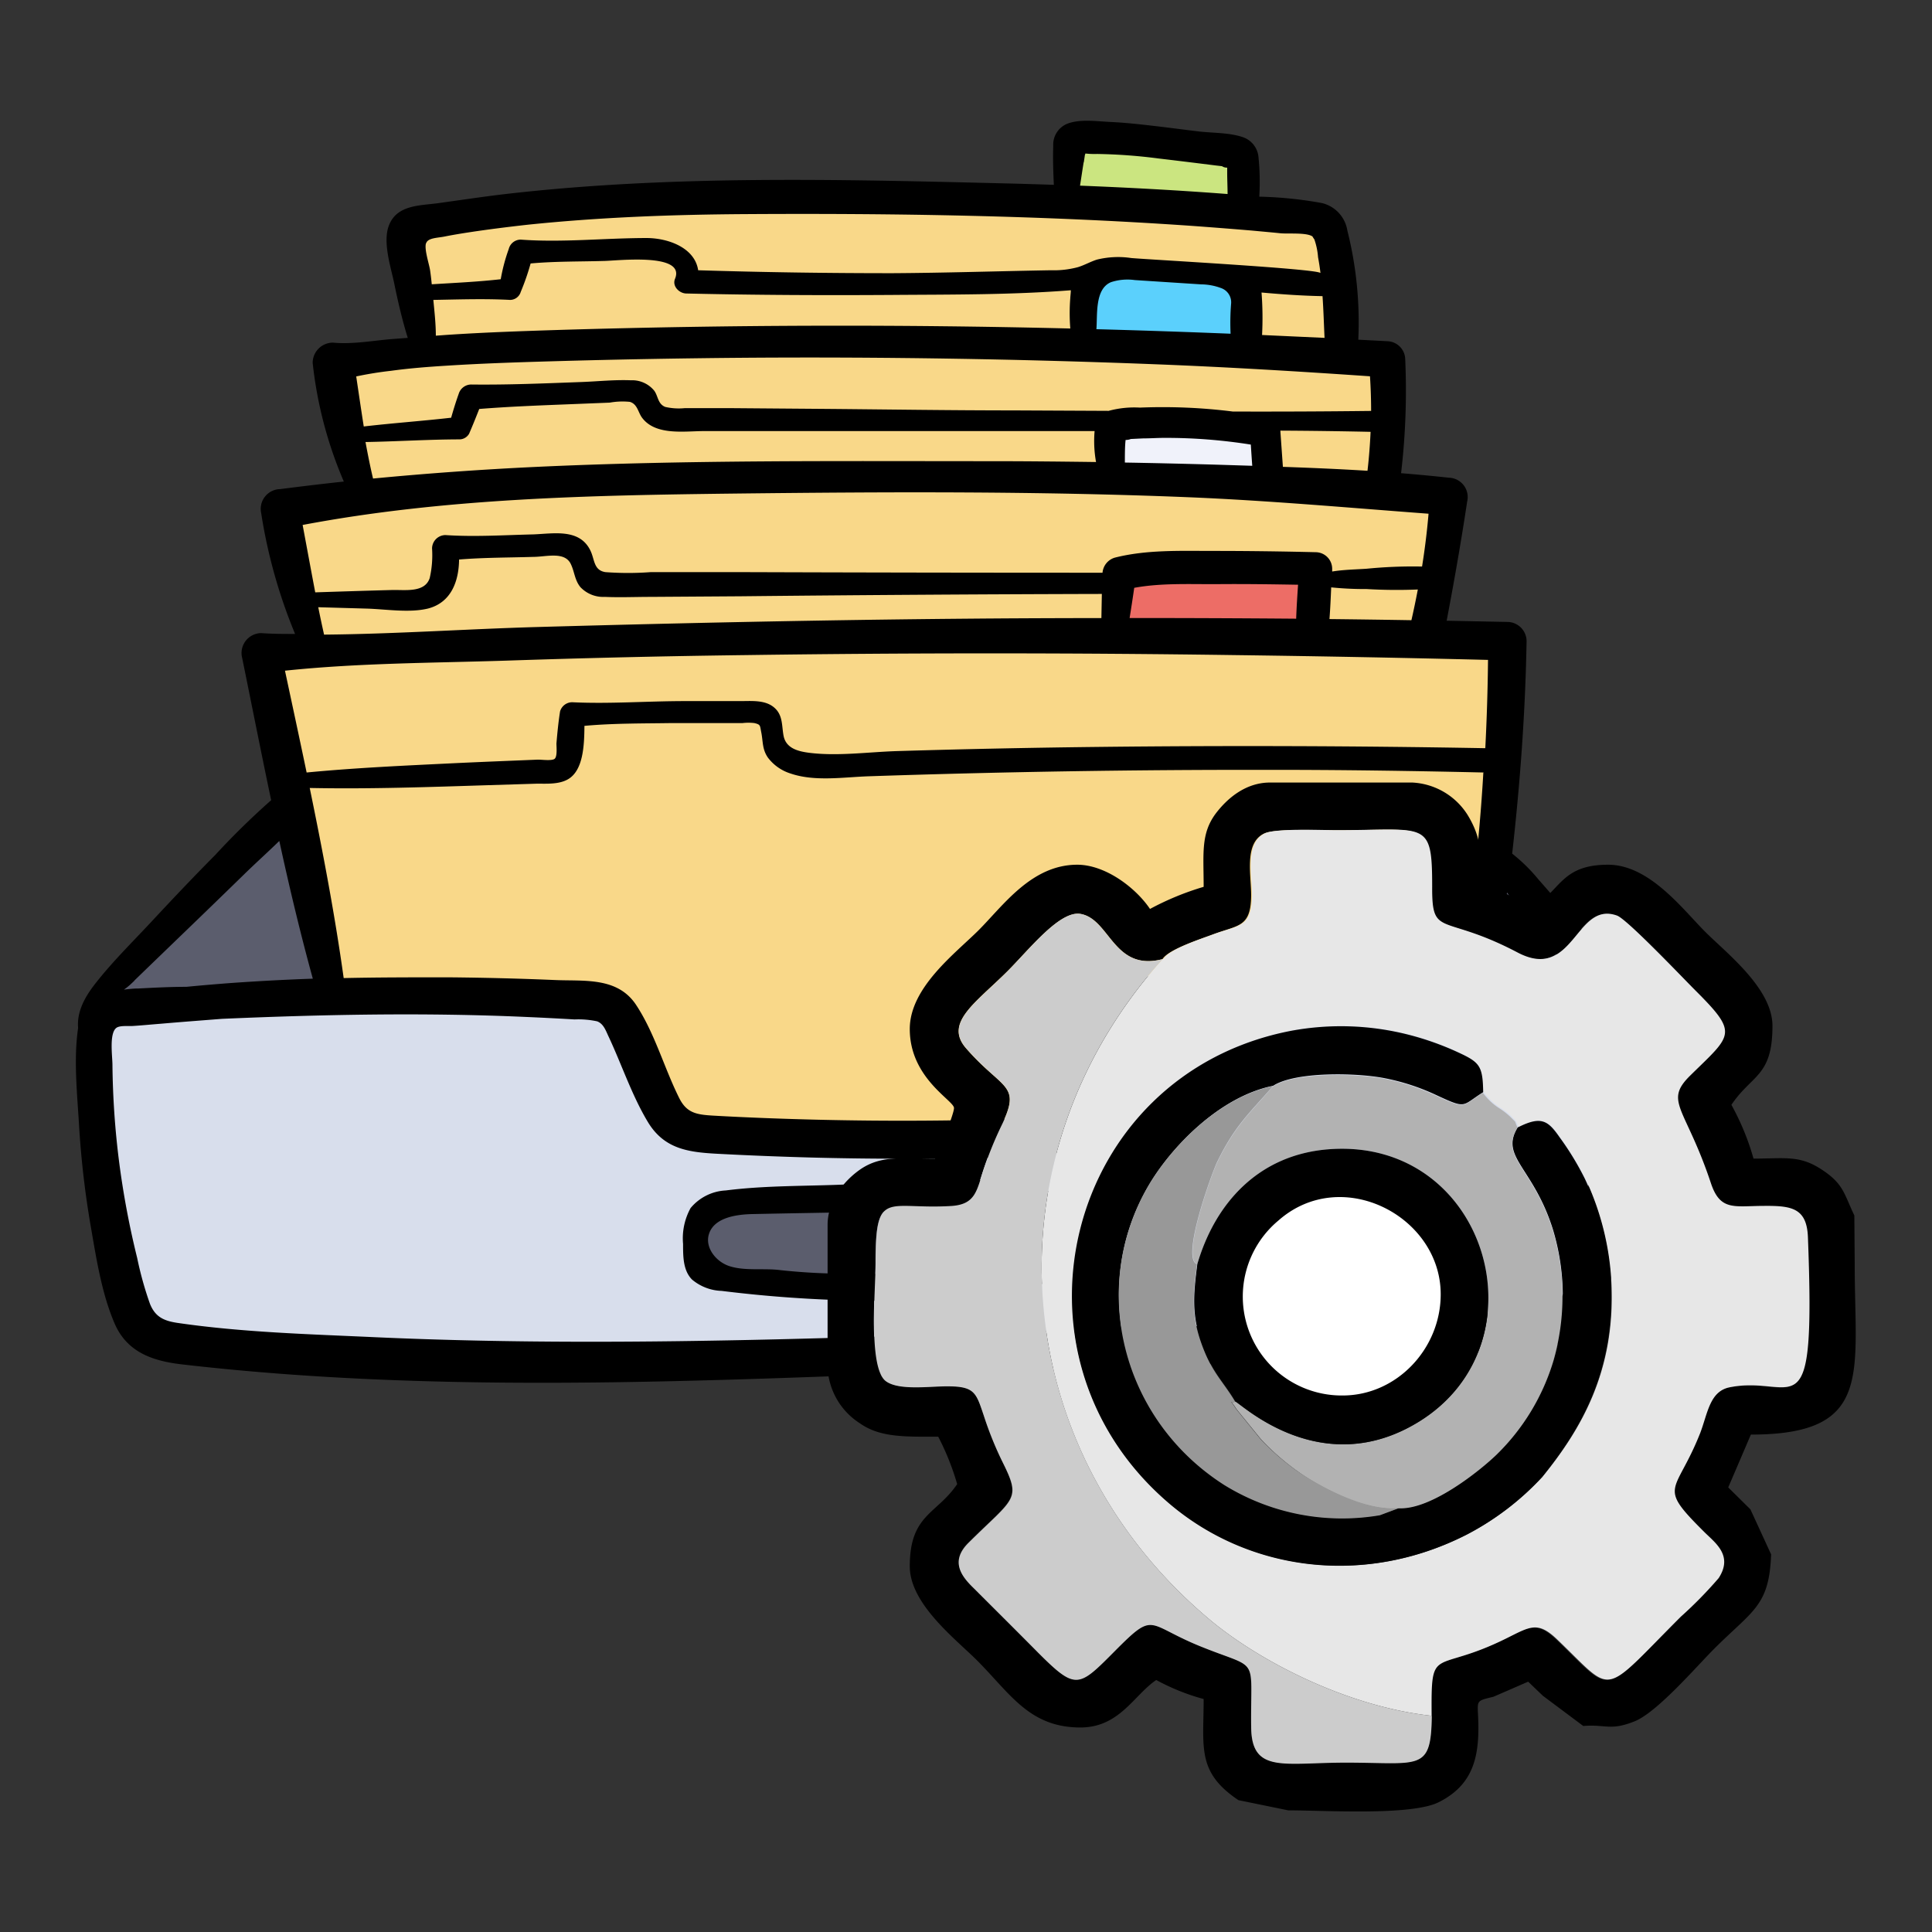 <svg xmlns="http://www.w3.org/2000/svg" viewBox="0 0 256 256"><rect x="0" y="0" width="256" height="256" fill="#333333" stroke="none"/><defs><style>.cls-1{fill:#f9d889;}.cls-2{fill:#d8deec;}.cls-3{fill:#5b5d6d;}.cls-4{fill:#ed6d66;}.cls-5{fill:#f0f2fa;}.cls-6{fill:#5bd0fc;}.cls-7{fill:#cbe580;}.cls-8{fill:#fff;}.cls-10,.cls-11,.cls-12,.cls-13,.cls-8,.cls-9{fill-rule:evenodd;}.cls-10{fill:#e7e7e7;}.cls-11{fill:#ccc;}.cls-12{fill:#b2b2b2;}.cls-13{fill:#989898;}</style></defs><g id="MasivoConfig"><polygon class="cls-1" points="44.79 130.8 35.15 87.14 40.24 86.44 36.91 67.16 47.77 65.58 44.44 49.28 56.89 45.77 53.38 30.87 86.17 26.31 129.29 27.01 140.51 26.14 143.14 18.6 163.83 20.35 164.53 28.06 174.88 29.11 178.56 46.65 183.82 48.05 183.12 63.3 191.36 66.46 189.25 83.11 199.59 86.27 194.69 131.5 149.63 132.55 140.69 149.91 90.55 150.08 80.56 132.37 44.79 130.8"/><polygon class="cls-2" points="12.74 134.37 13.52 157.44 20.11 177.41 105.98 180.32 180.42 177.02 209.5 174.69 214.35 134.96 209.69 126.43 198.45 115.38 194.69 131.5 149.63 132.55 140.69 149.91 90.55 150.08 80.56 132.37 44.79 130.8 37.75 108.2 12.74 134.37"/><path class="cls-3" d="M113.54,158.41c-6,1.26-18.06-2-20.46,5.9-1.09,3.57,1.34,4.6,4.45,5.16,6.59,1.2,14.1.56,20.77.57,5.22,0,10.76.06,15.9-.91,3.31-.63,5.11-1.72,5.68-5.44.61-4-1.93-4.58-5.23-4.85a201.16,201.16,0,0,0-21.11-.43"/><path class="cls-3" d="M36.59,108.59c-5.34,5.36-11.17,10.21-16,16-1.95,2.33-4.82,5.08-5.61,8.13,5.12.65,11.2-.87,16.49-.79a103.65,103.65,0,0,0,12.08-.35c.64-4.88-1.34-10.5-2.77-15.1-.88-2.85-1.14-6.86-4.15-7.92"/><path class="cls-3" d="M198.26,116.93c-1.32,3.46-1.38,7.48-1.94,11.11a24.43,24.43,0,0,0-.58,5c5.38.35,11,1.05,16.45.76.44-4.16-2.56-7.31-5.59-9.6s-4.93-5.84-8.34-7.23"/><path class="cls-4" d="M148.08,84.21c0-1,0-2,0-3s-1-4.24-.49-5.07c.75-1.15,6.49-.42,7.83-.49,4.73-.26,9.47-.07,14.2-.36a23.23,23.23,0,0,1,4.4-.13c.5,1.41.07,3.72.16,5.24.05,1,0,1.94.07,2.91a93.88,93.88,0,0,1-16.76.73c-3.42-.21-6.82-.61-9.43.14"/><path class="cls-5" d="M147.73,62.88c0-2.18.07-4.37.28-6.53a28.89,28.89,0,0,1,4.54.22c3.54.5,7.25.24,10.82.36,1.16,0,2.64-.32,3.4.39.95.9.68,5.15.32,6.39-1.94.06-3.87-.18-5.86-.05-4.92.31-9.39.28-13.5-.78"/><path class="cls-6" d="M143.22,44.75a32.53,32.53,0,0,0,.59-4.4c.13-.94.05-3,.7-3.84s3-1.07,4-1.14c5.2-.33,10.39,1.12,15.56,1.1.38,1,.8,1,.84,2.29.06,2,.34,4.68-.09,6.61-3.1.51-6.58-.43-9.74-.24a79.06,79.06,0,0,1-11.84-.38"/><path class="cls-7" d="M162,19.27A43.43,43.43,0,0,0,151,18c-1.77,0-3.51.39-5.27.52a10.14,10.14,0,0,0-2.53.07c-1,.44-.93,1.44-1.14,2.68a38.74,38.74,0,0,0-.86,5.75,10.51,10.51,0,0,0,2.75.09,50.67,50.67,0,0,1,8.43.72,71.69,71.69,0,0,0,10.55.84c.63,0,2.6.41,3-.25.5-.94-.5-3.33-.81-4.24A10.21,10.21,0,0,0,162,19.27"/><path d="M212.35,136.84c0,1-.07,1.95-.12,2.93-.13,2.38-.26,4.75-.47,7.12a125.76,125.76,0,0,1-1.79,13q-.54,2.9-1.19,5.76c-.43,1.89-.71,4.22-1.7,5.93-.9,1.55-2.75,1.6-4.36,1.77-2.25.25-4.5.46-6.76.65-4.37.37-8.75.63-13.13.85-8.81.44-17.63.68-26.45.94-35.47,1-71.13,3-106.61,1.4-8.69-.4-17.64-.64-26.26-1.9-1.79-.27-2.94-.78-3.64-2.53a45.36,45.36,0,0,1-1.69-6.06,113.48,113.48,0,0,1-2.4-12.77,110,110,0,0,1-.88-12.82c0-1.14-.46-4.2.53-4.92.46-.33,1.59-.21,2.12-.24,1.3-.08,2.59-.21,3.88-.31,2.66-.23,5.33-.43,8-.64,13.41-.58,26.82-.85,40.25-.25q3.22.14,6.44.33a11.91,11.91,0,0,1,3,.25c.82.31,1.12,1.15,1.47,1.91,1.77,3.75,3.11,7.86,5.25,11.42s5.32,4,9,4.21q6.38.34,12.74.51,13.17.34,26.35-.06c3.68-.11,8.1.29,10.15-3.42,1.9-3.46,3.12-7.48,4.63-11.12.68-1.66,1.18-4.67,3.17-4.84a59.15,59.15,0,0,1,6.91.21q6.47.21,13,.39c9.06.27,18.13.51,27.19.81l6.48.21,3,.1c.9,0,2.72-.24,3.57.12l.26.09a6.91,6.91,0,0,0,0,1m-194.5-6.93q3.62-3.5,7.25-7t7.22-7c1.54-1.51,3.2-3,4.75-4.51,1.33,6.12,2.78,12.21,4.44,18.25q-5.46.19-10.92.58-2.93.22-5.84.5c-2.11,0-4.23.11-6.34.22-.64,0-1.29.07-1.93.15C17,130.74,17.42,130.32,17.85,129.91Zm178.76-27.55a236.44,236.44,0,0,1-3.25,27.71l-21.52-.38-14.68-.24c-3.68,0-8.38-1.06-10.42,2.83-2.16,4.13-3.77,8.67-5.63,12.95A8.47,8.47,0,0,1,140,147.7c-.71.66-2,.46-2.95.48-2.4,0-4.81.15-7.22.21q-14.23.31-28.47-.24c-2.26-.09-4.53-.19-6.79-.32S91,147.5,90,145.5c-2-4-3.24-8.6-5.71-12.34s-6.9-3.13-10.74-3.3q-7.08-.3-14.18-.36c-4.6,0-9.21,0-13.83.1-1.18-8.45-2.78-16.83-4.5-25.19,7.88.16,15.75-.12,23.63-.37l6.49-.2c1.31,0,2.88.1,4.06-.56,2.09-1.16,2.2-4.58,2.22-7.1,3.83-.35,7.73-.31,11.56-.37,2.14,0,4.27,0,6.4,0h3a6.69,6.69,0,0,1,1.55,0c.86.2.74.33.92,1.22.25,1.25.11,2.22.87,3.34a6,6,0,0,0,3,2.12c3.23,1.11,7.06.48,10.39.37q26.4-.89,52.81-.85C177.47,102,187,102.14,196.61,102.36ZM67,87.54Q83,87,99,86.8q32.21-.45,64.41,0,16.89.22,33.76.64-.06,5.86-.36,11.7-25.6-.46-51.23-.17-13.31.15-26.62.55c-3.79.11-7.88.7-11.65.24-1.55-.19-3.18-.59-3.49-2.3-.24-1.3-.08-2.64-1.15-3.63-1.23-1.15-3.15-.92-4.69-.93-2.42,0-4.83,0-7.25,0-5,0-10,.39-14.92.15a1.68,1.68,0,0,0-1.6,1.22c-.22,1.41-.36,2.83-.48,4.25,0,.42.13,1.65-.21,2s-1.83.11-2.34.14c-3.61.15-7.22.29-10.82.46-6.59.32-13.17.61-19.73,1.24-.94-4.5-1.91-9-2.87-13.49C47.43,87.85,57.29,87.85,67,87.54Zm79-8.84-.06,3.2c-25,0-50,.49-75,1.19-9.29.27-18.67.92-28,1-.27-1.21-.53-2.42-.77-3.63l6.34.18c2.58.07,5.67.6,8.18,0,3.11-.79,4.11-3.65,4.14-6.5,3.27-.27,6.57-.25,9.83-.35,1.71,0,4.21-.78,5,1,.47,1,.49,2.07,1.24,3a4.16,4.16,0,0,0,3.25,1.3c2,.09,4,0,6,0l12-.08Q122.1,78.76,146,78.7ZM172,77.48c-.1,1.5-.2,3-.25,4.5q-11-.09-22.07-.09c.21-1.32.42-2.65.61-4,3.62-.67,7.47-.46,11.12-.49S168.5,77.42,172,77.48Zm15.87.63c-.26,1.36-.54,2.72-.85,4.07q-5.43-.09-10.86-.15c.11-1.4.17-2.8.23-4.2a43.78,43.78,0,0,0,4.67.22A67.26,67.26,0,0,0,187.9,78.11ZM97.35,65.4c20.07-.23,40.17-.33,60.23.49,10.6.44,21.14,1.39,31.71,2.18q-.3,3.51-.86,7a62.13,62.13,0,0,0-7.34.29c-1.46.1-3.06.12-4.57.37,0-.13,0-.25,0-.38a2.2,2.2,0,0,0-2.18-2.18Q167.48,73,160.6,73c-4.27,0-8.7-.17-12.88.89a2.28,2.28,0,0,0-1.63,2q-23.93,0-47.87-.08l-12,0a40.3,40.3,0,0,1-6,0c-1.64-.26-1.39-1.77-2.06-3-1.47-2.79-4.84-2.1-7.48-2-3.87.09-7.8.35-11.66.09a1.79,1.79,0,0,0-1.77,1.77,13.57,13.57,0,0,1-.31,3.92c-.65,2-3.31,1.54-5,1.59-3.39.09-6.78.2-10.17.31-.57-3-1.11-5.94-1.67-8.93C58.92,66,78.22,65.63,97.35,65.4Zm47.88-4.18c-4.64-.06-9.28-.11-13.92-.11-20.11,0-40.28-.18-60.37.76q-10.77.51-21.51,1.54c-.38-1.6-.7-3.22-1-4.84,4.14-.07,8.27-.34,12.41-.35a1.49,1.49,0,0,0,1.32-.75c.47-1.09.91-2.18,1.34-3.28,3.76-.3,7.52-.45,11.3-.6l6-.24a9.57,9.57,0,0,1,2.67-.1c1,.31,1.07,1.37,1.6,2.09,1.78,2.4,5.59,1.79,8.15,1.78q6.26,0,12.51,0c13.11,0,26.21,0,39.31,0A15.71,15.71,0,0,0,145.23,61.22Zm20.7.5-4.48-.14q-6.19-.18-12.4-.29c0-1,0-2.2.1-3a1.55,1.55,0,0,0,.68-.12l1.63-.08c.94,0,1.89-.07,2.84-.07a71.73,71.73,0,0,1,11.44.89C165.8,59.85,165.86,60.78,165.93,61.72Zm15.68-4.5c-.08,1.72-.21,3.44-.41,5.16-3.73-.23-7.47-.39-11.21-.52l-.33-4.66a.59.59,0,0,0,0-.14Q175.63,57.09,181.61,57.22ZM51.84,49.13c2.41-.33,4.83-.52,7.26-.67,4.35-.28,8.7-.43,13.05-.56q13.57-.4,27.16-.5,26.94-.18,53.87.87c9.46.37,18.91.94,28.35,1.59.1,1.54.15,3.06.15,4.59q-9.17.11-18.33.08a74.35,74.35,0,0,0-12.3-.52,13,13,0,0,0-4.15.43l-12.65-.06c-8.34,0-16.69-.13-25-.2l-12.51-.1-6,0a8,8,0,0,1-2.59-.16c-1-.4-.93-1.42-1.46-2.15a3.78,3.78,0,0,0-3.11-1.38c-2.16-.09-4.38.15-6.54.23-4.88.18-9.75.39-14.63.33a1.74,1.74,0,0,0-1.63,1.24c-.36,1-.7,2.1-1,3.16-3.85.44-7.72.71-11.58,1.16-.35-2.21-.67-4.43-1-6.63A47.14,47.14,0,0,1,51.84,49.13Zm90-5.6q-33.75-.83-67.51.18c-5.07.16-10.15.33-15.21.67l-1.37.1c0-1.58-.18-3.16-.33-4.74,3.39-.06,6.8-.18,10.18,0A1.48,1.48,0,0,0,69,38.68a31.72,31.72,0,0,0,1.31-3.77c3.18-.29,6.43-.24,9.61-.33,1.68,0,11-1.17,9.52,2.37-.4,1,.59,1.92,1.48,1.94,9.1.21,18.21.25,27.32.19,7.84-.06,15.81,0,23.65-.62,0,.33-.05.66-.07,1A25.61,25.61,0,0,0,141.82,43.53Zm21.24.69q-8.91-.36-17.8-.6c.15-1.94-.22-5.33,1.93-6.23a7,7,0,0,1,3.15-.28l7.4.48,1.4.09a7.71,7.71,0,0,1,2.58.47,2,2,0,0,1,1.39,2.07A31.32,31.32,0,0,0,163.06,44.22Zm-106.61-12c.23-.7,1.47-.69,2.4-.87,1.09-.22,2.19-.4,3.3-.57,2.56-.39,5.14-.71,7.72-1,9.61-1,19.26-1.35,28.92-1.41,19.65-.12,39.36.19,59,1.55q4,.29,8.06.63c1.27.12,2.54.23,3.81.36,1,.1,3.46-.13,4.24.43,0,0,0,.05.24.38a9.25,9.25,0,0,1,.49,2.37c.13.7.24,1.4.32,2.1-.07-.56-22.9-1.8-25.08-2a11.73,11.73,0,0,0-4.54.21c-.86.27-1.66.74-2.52,1a12.34,12.34,0,0,1-3.59.41c-7,.12-14,.35-21,.39-8.58,0-17.16-.12-25.73-.39-.43-2.93-3.86-4.25-6.8-4.27-5.55,0-11.17.62-16.72.21A1.64,1.64,0,0,0,67.41,33a23.8,23.8,0,0,0-1.06,4c-3,.34-6.09.48-9.14.67-.06-.62-.13-1.23-.22-1.85C56.87,35,56.19,33,56.45,32.23Zm87.14-10.72.12-.79c0-.14.07-.26.09-.37a11.06,11.06,0,0,0,1.57.06,71.37,71.37,0,0,1,8.13.6c2.54.3,5.07.61,7.61.93l.79.09a1.12,1.12,0,0,0,.69.19c0,.23,0,.46,0,.69,0,.94.05,1.88.05,2.81-6.51-.5-13-.85-19.55-1.11C143.27,23.58,143.42,22.54,143.59,21.51Zm31.63,17.73c.13,1.84.18,3.69.27,5.54l-8.28-.38a44.08,44.08,0,0,0-.07-5.63C169.83,39,172.53,39.19,175.22,39.24Zm24.46,79.05c1.75,2.32,3.73,4.54,5.43,6.75,1.32,1.72,2.64,3.51,4,5.25h-1l-7.77-.11-2.33,0C198.61,126.21,199.18,122.26,199.68,118.29Zm18,16.45a2,2,0,0,0-.24-1.51c-2.33-4.14-5.81-7.74-8.92-11.31-1.56-1.79-3.11-3.59-4.68-5.37a22.65,22.65,0,0,0-3.49-3.43c1.06-9.37,1.75-18.79,1.91-28.18a2.56,2.56,0,0,0-2.52-2.52l-8.07-.16c1-5.25,1.92-10.51,2.72-15.81A2.56,2.56,0,0,0,192,63.3q-3.16-.34-6.35-.6a93.92,93.92,0,0,0,.55-15.09,2.45,2.45,0,0,0-2.4-2.4l-3.82-.2a49.81,49.81,0,0,0-1.45-14.47,4.46,4.46,0,0,0-3.35-3.63,52.38,52.38,0,0,0-8.32-.85,32,32,0,0,0-.1-5.19,3.07,3.07,0,0,0-2.15-2.72c-1.77-.59-4-.52-5.83-.74s-3.77-.48-5.66-.7-4-.46-6-.55c-1.78-.08-4.23-.45-5.89.32a3,3,0,0,0-1.67,2.87c-.06,1.7,0,3.42.08,5.14-2.17-.07-4.33-.14-6.5-.19-22-.54-44.28-1.11-66.15,1.41-3,.35-6,.81-9,1.22-2.38.32-5.34.22-6.42,2.85-.92,2.22.21,5.56.67,7.79.49,2.4,1.06,4.84,1.79,7.2l-2,.15c-2.64.21-5.29.73-7.92.48a2.69,2.69,0,0,0-2.68,2.68,54.47,54.47,0,0,0,4.13,15.73c-2.82.3-5.63.64-8.44,1A2.62,2.62,0,0,0,34.61,68a69.44,69.44,0,0,0,4.49,16c-1.5,0-3,0-4.5-.11a2.64,2.64,0,0,0-2.51,3.3c1.28,6.27,2.52,12.57,3.84,18.84a101.26,101.26,0,0,0-7.4,7.25c-2.85,2.87-5.63,5.8-8.39,8.77-2.55,2.74-5.28,5.41-7.58,8.37-1.4,1.8-2.39,3.71-2.21,5.81-.6,4-.14,8.57.11,12.62A121,121,0,0,0,12,162.35c.75,4.3,1.45,9,3.2,13.05,1.66,3.81,5.06,4.94,8.92,5.39,38,4.39,76.51,1.74,114.57.53,19.06-.61,38.22-.71,57.24-2.15,3.92-.3,8.92,0,12.5-1.84s4.5-5.89,5.42-9.45a120.46,120.46,0,0,0,4-27.69A26.27,26.27,0,0,0,217.64,134.74Z"/><path d="M136,167.21a13.58,13.58,0,0,1-5.25,1c-6.07.42-12.15.67-18.24.56a81.33,81.33,0,0,1-9.1-.47c-2.21-.29-4.78.16-6.87-.57-1.69-.6-3.1-2.39-2.63-4.11.61-2.23,3.5-2.7,5.8-2.75,10.88-.23,21.78-.32,32.65-.8l1,.06c2,.13,4.42-.18,4.51,2.37.06,1.88,0,3.76-1.89,4.71m1.23-10.2a13,13,0,0,0-4.44-.68q-10.14.1-20.25.6c-5.46.26-10.91.12-16.35.81a6.48,6.48,0,0,0-4.66,2.33,8.31,8.31,0,0,0-1,4.76c0,1.67,0,3.52,1.19,4.72a6.4,6.4,0,0,0,3.92,1.5,171.52,171.52,0,0,0,36,.67c3.71-.27,8.09-1.11,9.47-5.11C142.77,161.6,140.89,158.34,137.22,157Z"/><path class="cls-8" d="M177.87,155.16a16.45,16.45,0,1,1-16.45,16.45,16.45,16.45,0,0,1,16.45-16.45"/><path class="cls-9" d="M189.7,227.35c-.09,7.42-1.57,6.17-11.36,6.17-8.26,0-12.49,1.46-12.57-4.64-.12-9.84,1.28-7.51-6.81-10.8-7.14-2.91-5.9-4.73-11.26.66-4.8,4.84-5.15,5.24-10.14.23-2.95-3-5.62-5.64-8.58-8.59-1.6-1.59-3.12-3.56-.65-6,6.11-6.06,7-5.61,4.45-10.78a46.08,46.08,0,0,1-2.42-6c-1-3-1.17-3.89-4.76-3.94-2.32,0-6.47.6-8.22-.67C115,181.3,116,171,116,167.3c0-9.84,1.57-7,10-7.5,3.14-.19,3.36-1.9,4.23-4.57a49.08,49.08,0,0,1,2.41-6c2.79-5.67.24-4.71-4.65-10.34-2.91-3.36,1.27-6,5.48-10.18,2.88-2.88,6.89-8,9.64-7.62,4,.61,4.38,7.68,10.92,6,.82-1.31,5-2.64,6.75-3.3,3.3-1.23,4.93-.92,5-5,.05-2.67-1-7,1.69-8.33,1.41-.7,7.49-.44,9.58-.44,11.86,0,12.63-1.42,12.6,7.5,0,6.88,1.33,3.46,11.32,8.72,7.47,3.93,7.66-6.89,13.18-4.89,1.3.48,8.77,8.31,10.33,9.87,5.85,5.83,4.91,5.86-.63,11.32-3.54,3.48-.64,4.15,2.72,14.22,1.26,3.78,3.12,3.1,7,3.06,3.69,0,5.72.26,5.87,4.14,1,26.66-1.68,18.16-10.36,19.89-2.68.53-2.89,3.48-3.92,6.08-3.23,8.16-5.77,6.81.45,13,1.48,1.47,4.06,3.14,2,6.21a55,55,0,0,1-5,5.1c-10.74,10.75-8.68,10.41-16.42,3-2.54-2.43-3.55-1.68-6.68-.13-9.7,4.84-10,.63-9.93,10.27m-18.88,12.5c4.86,0,16.32.74,19.94-1.08,4.43-2.22,5.33-5.79,5.25-10.35-.06-3.21-.56-3,2-3.62l4.6-2,1.95,1.87,5.35,4c3.09-.24,3.57.69,6.89-.65,3.05-1.31,8.19-7.32,10.48-9.6,5.11-5.1,7.28-5.64,7.52-12.49L231.94,200,229,197.09l3-7c16.22,0,13.76-8,13.76-22.44l-.05-6.59c-1.42-3-1.44-4.2-4.36-6.11s-4.82-1.43-9-1.43a33.34,33.34,0,0,0-2.93-7.12c2.71-4.05,5.44-3.71,5.44-10.47,0-4.95-6.09-9.64-8.9-12.45-3-3-7.4-8.9-12.88-8.9-6,0-6.27,3.19-9.63,5.44-2.34-.54-4.38-2.28-7.12-2.51,0-4.42-.07-6.55-1.83-9.47a9.19,9.19,0,0,0-7.38-4.35H168.29c-3.29,0-5.72,2.16-7.2,4.11-2,2.69-1.6,5.29-1.6,9.71a37.38,37.38,0,0,0-7.11,2.93c-1.88-2.8-5.9-5.86-9.64-5.86-6.06,0-9.82,5.43-13.08,8.69-3.07,3.06-9.11,7.57-9.11,13.08,0,6.54,5.86,9.46,5.86,10.47,0,.85-2.1,5.93-2.51,6.7-4.3,0-7.13-.47-9.89,1.42-2.07,1.43-4.35,4.08-4.35,7.38v18.84a9.26,9.26,0,0,0,4.29,7.44c2.66,1.89,6,1.77,10.37,1.77a34.15,34.15,0,0,1,2.51,6.28c-2.69,4-6.28,4-6.28,10.89,0,5,6.09,9.65,8.9,12.46,4.4,4.4,6.93,8.9,13.71,8.9,5.19,0,7.1-4.31,10.05-6.29a29,29,0,0,0,6.28,2.52c0,6.43-.93,9.68,4.61,13.4Z"/><path class="cls-10" d="M154.05,127.09c-23.67,26.27-20.75,64.92,6.27,87.54,6.47,5.41,18.05,11.48,29.38,12.72-.08-9.64.23-5.44,9.93-10.27,3.12-1.55,4.13-2.3,6.68.13,7.74,7.4,5.68,7.74,16.42-3a55,55,0,0,0,5-5.1c2-3.07-.56-4.74-2-6.21-6.22-6.19-3.68-4.84-.45-13,1-2.6,1.25-5.55,3.92-6.08,8.68-1.73,11.39,6.77,10.36-19.89-.15-3.88-2.18-4.18-5.87-4.14-3.91,0-5.76.72-7-3.06-3.36-10.07-6.26-10.74-2.72-14.22,5.54-5.45,6.48-5.49.63-11.32-1.56-1.56-9-9.39-10.33-9.87-5.52-2-5.71,8.82-13.18,4.89-10-5.26-11.35-1.84-11.32-8.72,0-8.92-.74-7.49-12.6-7.49-2.09,0-8.17-.27-9.58.43-2.69,1.33-1.64,5.65-1.69,8.33-.08,4.12-1.71,3.81-5,5-1.77.66-5.93,2-6.75,3.3m42.48,17.66a8,8,0,0,0,2.25,2.1,9.47,9.47,0,0,1,1.41,1.11c.89.95.42.29.93,1.4,3.09-1.56,4-.86,5.52,1.36a37.53,37.53,0,0,1,3.32,5.46,36.65,36.65,0,0,1,3.47,14c.5,11.54-4,19.21-9.15,25.54a36.7,36.7,0,0,1-10,7.63c-13.67,7-29,4.78-39.48-4.21-23-19.69-13.5-56.82,16.23-62.56a36.2,36.2,0,0,1,15.66.54,38.1,38.1,0,0,1,6.47,2.31C196.08,140.8,196.47,141.25,196.53,144.75Z"/><path class="cls-11" d="M189.7,227.35c-11.33-1.24-22.91-7.31-29.38-12.72-27-22.62-29.94-61.27-6.27-87.54-6.54,1.7-7-5.37-10.92-6-2.75-.42-6.76,4.74-9.64,7.62-4.21,4.22-8.39,6.81-5.48,10.17,4.89,5.64,7.44,4.68,4.65,10.35a49.08,49.08,0,0,0-2.41,6c-.86,2.67-1.09,4.38-4.23,4.57-8.45.51-10-2.33-10,7.5,0,3.72-1,14,1.38,15.73,1.75,1.27,5.9.64,8.22.67,3.59,0,3.73.91,4.76,3.94a46.08,46.08,0,0,0,2.42,6c2.59,5.17,1.66,4.72-4.45,10.78-2.47,2.44-1,4.41.65,6,3,3,5.63,5.61,8.58,8.59,5,5,5.34,4.6,10.14-.23,5.36-5.39,4.12-3.57,11.26-.66,8.09,3.29,6.69,1,6.81,10.8.08,6.1,4.31,4.64,12.57,4.64,9.79,0,11.27,1.25,11.36-6.17"/><path class="cls-9" d="M201.12,149.36c-2.44,3.94,2.06,5.28,4.65,13.54a30.58,30.58,0,0,1,.12,17.3,29,29,0,0,1-7.57,12.52c-2.06,2-8.56,7.28-12.89,7.09l-2.55.92a29.73,29.73,0,0,1-20.61-4c-13.62-8.72-18-26.16-10.05-39.68,3-5.09,9.37-11.74,16.48-13.18,2.92-1.89,11-1.75,14.8-1a29.21,29.21,0,0,1,6.64,2.15c4.3,2,3.46,1.53,6.39-.3-.06-3.5-.45-3.95-3.33-5.28a38.1,38.1,0,0,0-6.47-2.31,36.2,36.2,0,0,0-15.66-.54c-29.73,5.74-39.21,42.87-16.23,62.56,10.49,9,25.81,11.16,39.48,4.21a36.7,36.7,0,0,0,10-7.63c5.11-6.33,9.65-14,9.15-25.54a36.65,36.65,0,0,0-3.47-14,37.53,37.53,0,0,0-3.32-5.46c-1.54-2.22-2.43-2.92-5.52-1.36"/><path class="cls-12" d="M168.7,143.91c-3,3.53-5,5.13-7.42,10.12-.69,1.43-4.8,12.73-2.63,13.48,2.33-8,8.08-14.59,17.61-15.24,20.82-1.42,28.63,25.61,11.82,36.07-13,8.06-23.7-2.43-24.38-2.62-.65.28-.8-.51.15,1l3.25,4A32.62,32.62,0,0,0,172,195c2.93,2.09,8.94,5.36,13.39,4.86,4.33.19,10.83-5.1,12.89-7.09a29,29,0,0,0,7.57-12.52,30.58,30.58,0,0,0-.12-17.3c-2.59-8.26-7.09-9.6-4.65-13.54-.51-1.11,0-.45-.93-1.4a9.47,9.47,0,0,0-1.41-1.11,8,8,0,0,1-2.25-2.1c-2.93,1.83-2.09,2.27-6.39.3a29.21,29.21,0,0,0-6.64-2.15c-3.81-.74-11.88-.88-14.8,1"/><path class="cls-9" d="M158.65,167.51c-.51,4-.77,6.69.59,10.51s2.82,4.94,4.46,7.7c.68.19,11.41,10.68,24.38,2.62,16.81-10.46,9-37.49-11.82-36.07-9.53.65-15.28,7.24-17.61,15.24m32.25,4c0,7.2-5.82,13.4-13,13.4a13.11,13.11,0,0,1-8.52-23.17C177.76,154.32,190.9,161.15,190.9,171.49Z"/><path class="cls-13" d="M185.43,199.81C181,200.31,175,197,172,195a32.62,32.62,0,0,1-4.94-4.27l-3.25-4c-.95-1.51-.8-.72-.15-1-1.64-2.76-3.06-3.78-4.46-7.7s-1.1-6.54-.59-10.51c-2.17-.75,1.94-12,2.63-13.48,2.42-5,4.39-6.59,7.42-10.12-7.11,1.44-13.5,8.09-16.48,13.18-7.92,13.52-3.57,31,10.05,39.68a29.73,29.73,0,0,0,20.61,4Z"/></g></svg>